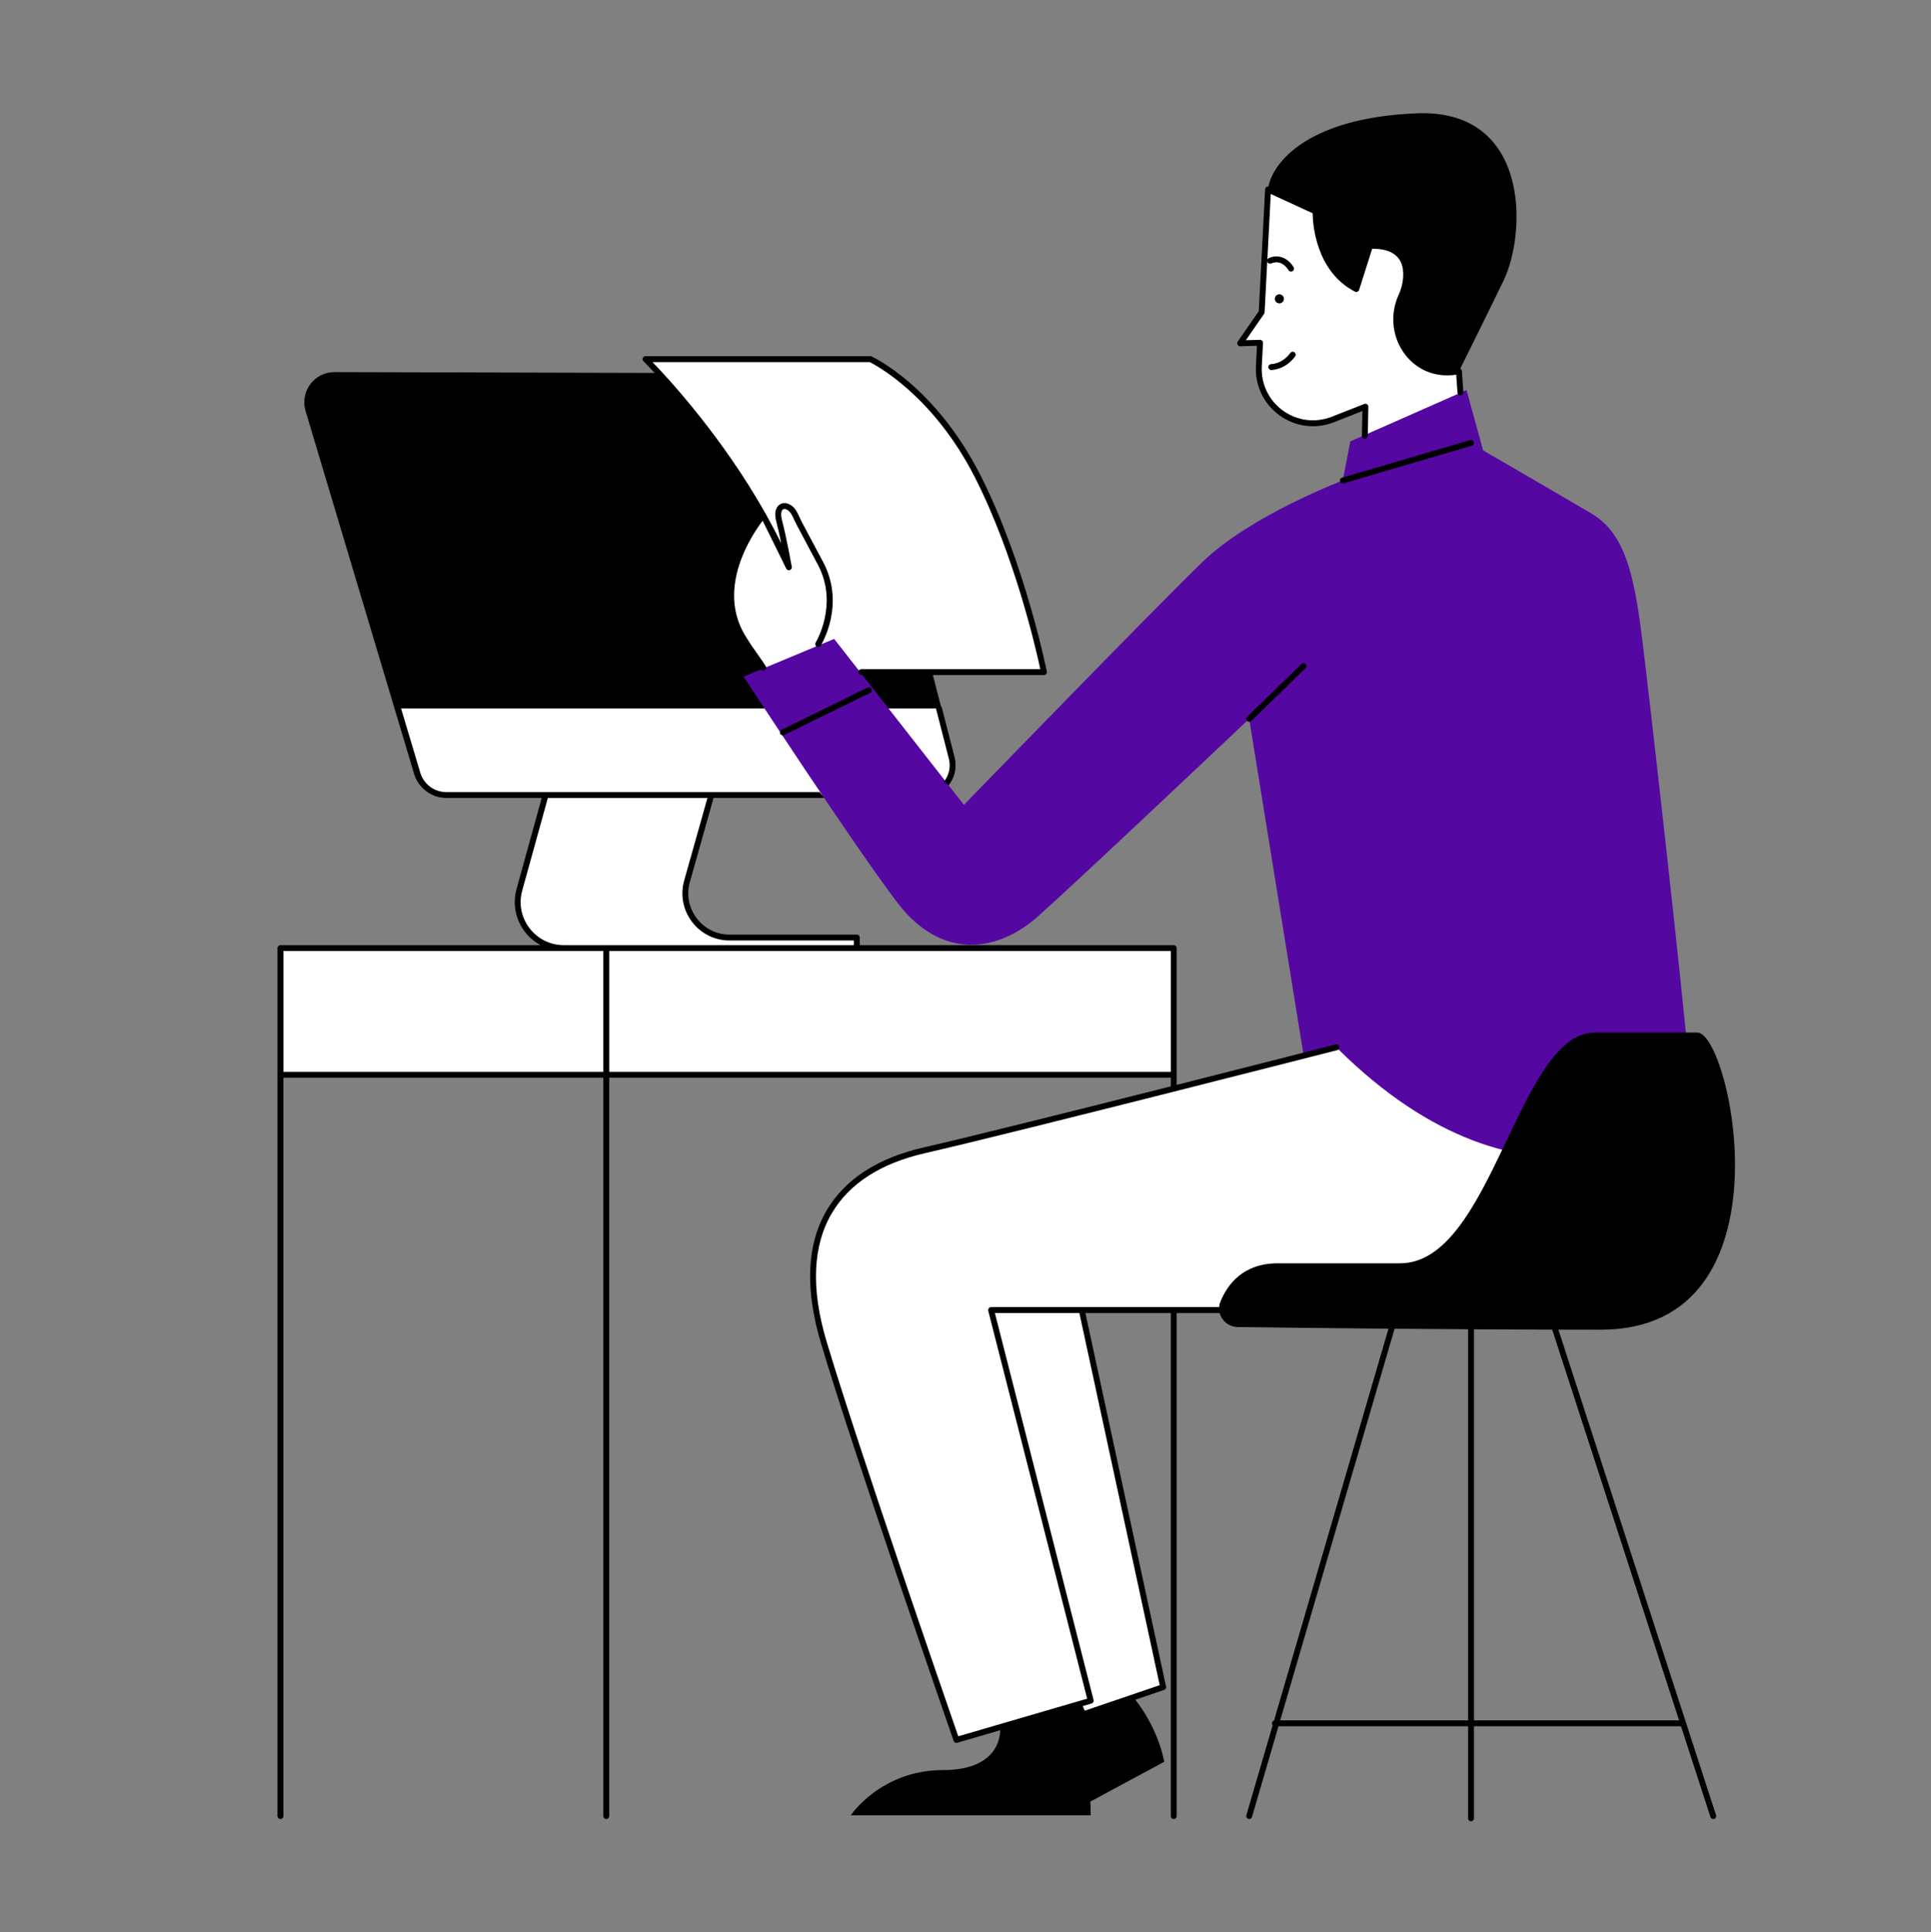 <?xml version="1.0" encoding="UTF-8"?><svg xmlns="http://www.w3.org/2000/svg" xmlns:xlink="http://www.w3.org/1999/xlink" contentScriptType="text/ecmascript" width="224.88" zoomAndPan="magnify" contentStyleType="text/css" viewBox="0 0 224.88 225" height="225" preserveAspectRatio="xMidYMid meet" version="1.0"><rect x="0" y="0" width="224.88" height="225" fill="#808080" stroke="none"/><defs><clipPath id="clip-0"><path d="M 32.098 22 L 196 22 L 196 203 L 32.098 203 Z M 32.098 22 " clip-rule="nonzero"/></clipPath><clipPath id="clip-1"><path d="M 32.316 21.379 L 200 21.379 L 200 212.043 L 32.316 212.043 Z M 32.316 21.379 " clip-rule="nonzero"/></clipPath><clipPath id="clip-2"><path d="M 141.855 34.086 L 202.055 34.086 L 202.055 155 L 141.855 155 Z M 141.855 34.086 " clip-rule="nonzero"/></clipPath></defs><path fill="rgb(0%, 0%, 0%)" d="M 164.988 13.195 C 151.805 13.723 147.938 19.34 147.672 22.066 C 147.41 24.785 156.902 44.016 156.902 44.016 L 169.906 43.227 C 169.906 43.227 172.367 38.309 175.094 32.688 C 177.816 27.07 178.168 12.668 164.988 13.195 Z M 111.129 88.27 L 100.281 46.121 C 99.883 44.574 98.488 43.488 96.883 43.48 L 38.965 43.328 C 36.602 43.32 34.906 45.59 35.582 47.852 L 48.238 90.156 C 48.684 91.645 50.051 92.664 51.609 92.664 L 107.719 92.664 C 110.02 92.664 111.699 90.496 111.129 88.27 Z M 135.59 205.148 L 126.977 209.785 C 127.004 210.328 127.023 210.863 127.023 211.383 L 99.078 211.383 C 99.078 211.383 102.594 206.117 109.801 206.117 C 117.004 206.117 116.477 201.199 116.477 201.199 L 125.406 198.301 C 125.406 198.301 125.758 198.746 125.918 199.426 L 131.77 197.379 C 131.77 197.379 134.668 200.539 135.59 205.148 " fill-opacity="1" fill-rule="nonzero"/><g clip-path="url(#clip-0)"><path fill="rgb(100%, 100%, 100%)" d="M 136.691 110.402 L 99.781 110.402 L 99.781 109.172 L 84.969 109.172 C 81.551 109.172 79.082 105.91 80.008 102.625 L 82.84 92.574 L 107.457 92.574 C 109.73 92.574 111.398 90.43 110.828 88.23 L 109.355 82.5 L 46.352 82.5 L 48.621 90.094 C 49.062 91.566 50.418 92.574 51.957 92.574 L 63.461 92.574 L 60.477 103.641 C 59.559 107.047 62.129 110.402 65.664 110.402 L 32.66 110.402 L 32.66 125.156 L 136.691 125.156 Z M 195.039 125.855 L 159.012 120.941 C 159.012 120.941 117.707 131.652 107.691 133.934 C 97.672 136.219 92.047 143.242 95.914 156.238 C 99.781 169.234 111.379 202.605 111.379 202.605 L 125.531 198.473 L 126.035 199.625 L 135.457 196.457 L 126.184 152.551 C 131.566 152.551 139.543 152.551 151.277 152.551 C 182.562 152.551 195.305 156.941 195.039 125.855 Z M 91.855 65.973 C 90.992 63.992 90.027 62.086 89.016 60.262 L 91.871 66.059 C 91.871 66.059 91.863 66.023 91.855 65.973 Z M 75.176 41.82 L 101.363 41.82 C 101.363 41.82 108.613 45.152 113.844 55.43 C 119.113 65.793 121.574 78.262 121.574 78.262 L 95.473 78.262 C 95.398 77.719 95.305 77.18 95.207 76.641 L 91.168 81.512 C 91.168 81.512 90.641 80.984 86.512 74.223 C 82.445 67.57 88.676 60.242 88.875 60.008 C 82.875 49.332 75.176 41.82 75.176 41.82 Z M 146.746 39.914 L 144.422 39.977 L 146.93 36.355 L 147.672 22.066 L 153.211 24.609 C 153.211 24.609 153.035 31.109 157.957 33.656 L 159.539 28.648 C 159.539 28.648 163.93 28.121 163.758 32.164 C 163.719 33.027 163.504 33.805 163.188 34.492 C 161.246 38.719 164.285 43.66 168.934 43.352 C 169.254 43.332 169.578 43.289 169.906 43.227 L 170.348 49.551 L 158.922 51.832 L 159.012 47.352 L 155.23 48.844 C 150.953 50.531 146.363 47.234 146.602 42.645 L 146.746 39.914 " fill-opacity="1" fill-rule="nonzero"/></g><path fill="rgb(33.33%, 2.75%, 63.53%)" d="M 151.805 122.824 L 145.477 83.707 C 145.477 83.707 125.617 102.5 120.871 106.715 C 116.125 110.93 109.621 111.809 104.527 105.133 C 99.43 98.457 86.598 78.789 86.598 78.789 L 97.145 74.398 L 112.258 93.719 C 112.258 93.719 134.406 70.887 140.031 65.441 C 145.652 60 156.375 55.957 156.375 55.957 L 157.254 51.395 L 170.789 45.422 L 172.719 52.445 C 172.719 52.445 181.508 57.539 185.375 59.82 C 189.242 62.105 190.297 67.023 191.176 73.871 C 192.055 80.723 196.27 118.129 196.797 125.328 C 197.324 132.531 177.641 143.77 155.848 122.168 L 151.805 122.824 " fill-opacity="1" fill-rule="nonzero"/><g clip-path="url(#clip-1)"><path fill="rgb(0%, 0%, 0%)" d="M 88.461 59.973 C 87.465 61.227 82.387 68.125 86.219 74.402 C 86.801 75.352 87.305 76.066 87.75 76.699 C 88.059 77.133 88.34 77.527 88.59 77.926 C 88.656 78.027 88.766 78.086 88.879 78.086 C 88.941 78.086 89.004 78.07 89.062 78.035 C 89.223 77.934 89.273 77.723 89.172 77.562 C 88.914 77.152 88.629 76.75 88.312 76.301 C 87.871 75.68 87.371 74.973 86.805 74.047 C 83.391 68.461 87.57 62.266 88.816 60.633 L 91.562 66.207 C 91.641 66.363 91.816 66.438 91.977 66.383 C 92.141 66.328 92.238 66.164 92.211 65.996 C 92.203 65.961 91.586 62.535 91.059 60.527 C 90.867 59.785 91.016 59.367 91.242 59.285 C 91.516 59.191 91.98 59.457 92.266 60.055 C 92.688 60.957 92.77 61.109 93.305 62.102 C 93.664 62.773 94.234 63.836 95.258 65.777 C 97.684 70.371 95.02 74.777 94.992 74.82 C 94.891 74.984 94.941 75.191 95.102 75.293 C 95.262 75.395 95.473 75.344 95.574 75.184 C 95.691 74.988 98.477 70.406 95.867 65.457 C 94.84 63.512 94.27 62.449 93.906 61.777 C 93.371 60.777 93.301 60.648 92.887 59.766 C 92.41 58.754 91.578 58.434 91.012 58.641 C 90.504 58.824 90.074 59.465 90.398 60.699 C 90.594 61.445 90.801 62.387 90.984 63.277 C 90.445 62.18 89.879 61.105 89.297 60.062 L 89.191 59.848 C 89.18 59.824 89.16 59.812 89.148 59.793 C 84.129 50.891 77.898 44.137 75.992 42.164 L 101.285 42.164 C 102.012 42.527 108.68 46.043 113.535 55.586 C 118.191 64.742 120.676 75.688 121.152 77.922 L 100.312 77.922 C 100.121 77.922 99.969 78.074 99.969 78.262 C 99.969 78.453 100.121 78.605 100.312 78.605 L 121.574 78.605 C 121.676 78.605 121.773 78.559 121.84 78.48 C 121.906 78.402 121.93 78.297 121.91 78.199 C 121.887 78.074 119.379 65.562 114.148 55.277 C 108.922 45.012 101.809 41.648 101.504 41.508 C 101.461 41.488 101.414 41.48 101.363 41.48 L 75.176 41.48 C 75.035 41.48 74.91 41.562 74.855 41.691 C 74.805 41.82 74.836 41.969 74.934 42.066 C 75.02 42.148 82.562 49.562 88.461 59.973 Z M 110.48 91.438 C 111.211 90.5 111.461 89.297 111.16 88.145 L 109.688 82.414 C 109.641 82.23 109.457 82.121 109.27 82.168 C 109.086 82.215 108.977 82.402 109.023 82.586 L 110.496 88.316 C 110.742 89.262 110.539 90.246 109.938 91.02 Z M 195.543 200.328 L 180.117 152.828 C 180.074 152.691 180.117 152.551 180.219 152.461 C 175.547 153.219 169.715 153.156 162.605 153.031 C 162.754 153.102 162.836 153.266 162.789 153.426 L 149.09 200.328 L 170.973 200.328 L 170.973 154.305 C 170.973 154.117 171.125 153.965 171.312 153.965 C 171.504 153.965 171.656 154.117 171.656 154.305 L 171.656 200.328 Z M 125.703 152.895 L 115.863 152.895 L 127.355 197.953 C 127.402 198.133 127.297 198.312 127.121 198.363 L 126.094 198.664 L 126.332 199.199 L 135.059 196.23 Z M 70.949 110.754 L 70.949 124.812 L 136.348 124.812 L 136.348 110.742 L 70.945 110.742 C 70.945 110.746 70.949 110.75 70.949 110.754 Z M 70.262 124.812 L 70.262 110.754 C 70.262 110.75 70.266 110.746 70.266 110.742 L 33.004 110.742 L 33.004 124.812 Z M 65.664 110.059 L 99.438 110.059 L 99.438 109.516 L 84.969 109.516 C 83.23 109.516 81.637 108.723 80.586 107.34 C 79.539 105.953 79.207 104.203 79.676 102.535 L 82.387 92.918 L 63.801 92.918 L 60.809 103.73 C 60.398 105.25 60.711 106.84 61.672 108.09 C 62.633 109.34 64.086 110.059 65.664 110.059 Z M 199.629 211.797 C 199.594 211.809 199.559 211.816 199.523 211.816 C 199.379 211.816 199.242 211.723 199.195 211.578 L 195.766 201.012 L 171.656 201.012 L 171.656 211.734 C 171.656 211.926 171.504 212.078 171.312 212.078 C 171.125 212.078 170.973 211.926 170.973 211.734 L 170.973 201.012 L 148.891 201.012 L 145.805 211.566 C 145.762 211.719 145.625 211.816 145.477 211.816 C 145.445 211.816 145.414 211.809 145.383 211.801 C 145.199 211.746 145.094 211.559 145.148 211.375 L 148.211 200.895 C 148.156 200.836 148.121 200.758 148.121 200.672 C 148.121 200.516 148.227 200.391 148.371 200.348 L 162.133 153.238 C 162.16 153.137 162.23 153.066 162.316 153.023 C 162.074 153.02 161.836 153.016 161.59 153.012 C 158.336 152.953 154.969 152.895 151.277 152.895 L 137.031 152.895 L 137.031 211.473 C 137.031 211.66 136.879 211.816 136.691 211.816 C 136.5 211.816 136.348 211.66 136.348 211.473 L 136.348 152.895 L 126.406 152.895 L 135.793 196.383 C 135.832 196.555 135.734 196.727 135.57 196.781 L 126.258 199.953 C 126.223 199.965 126.184 199.969 126.148 199.969 C 126.016 199.969 125.891 199.895 125.832 199.766 L 125.434 198.859 L 111.477 202.934 C 111.445 202.941 111.414 202.945 111.379 202.945 C 111.238 202.945 111.105 202.855 111.059 202.715 C 110.941 202.383 99.41 169.191 95.586 156.336 C 93.727 150.082 93.953 144.91 96.258 140.965 C 98.398 137.309 102.219 134.832 107.613 133.602 C 112.746 132.43 125.352 129.277 136.348 126.5 L 136.348 125.496 L 70.949 125.496 L 70.949 211.473 C 70.949 211.66 70.793 211.816 70.605 211.816 C 70.418 211.816 70.262 211.66 70.262 211.473 L 70.262 125.496 L 33.004 125.496 L 33.004 211.473 C 33.004 211.66 32.848 211.816 32.66 211.816 C 32.473 211.816 32.316 211.66 32.316 211.473 L 32.316 110.402 C 32.316 110.211 32.473 110.059 32.66 110.059 L 62.957 110.059 C 62.258 109.684 61.633 109.16 61.129 108.508 C 60.039 107.086 59.68 105.277 60.148 103.551 L 63.086 92.918 L 51.957 92.918 C 50.281 92.918 48.773 91.797 48.293 90.191 L 46.023 82.598 C 45.969 82.418 46.07 82.227 46.254 82.172 C 46.434 82.117 46.625 82.223 46.68 82.402 L 48.949 89.996 C 49.344 91.312 50.582 92.234 51.957 92.234 L 95.457 92.234 L 95.969 92.918 L 83.098 92.918 L 80.336 102.719 C 79.926 104.18 80.215 105.715 81.133 106.926 C 82.051 108.137 83.449 108.828 84.969 108.828 L 99.781 108.828 C 99.969 108.828 100.125 108.984 100.125 109.172 L 100.125 110.059 L 136.691 110.059 C 136.879 110.059 137.031 110.211 137.031 110.402 L 137.031 126.328 C 146.945 123.82 155.379 121.664 155.555 121.617 C 155.742 121.57 155.926 121.684 155.973 121.867 C 156.02 122.051 155.91 122.234 155.727 122.285 C 155.348 122.383 117.672 132.012 107.766 134.27 C 102.562 135.453 98.891 137.824 96.852 141.309 C 94.645 145.086 94.438 150.078 96.242 156.141 C 99.867 168.316 110.418 198.781 111.598 202.184 L 126.609 197.801 L 115.09 152.637 C 115.066 152.535 115.086 152.426 115.152 152.34 C 115.219 152.258 115.316 152.207 115.422 152.207 L 151.277 152.207 C 154.977 152.207 158.344 152.27 161.602 152.324 C 175.242 152.57 184.254 152.73 189.352 147.684 C 193.145 143.93 194.793 137.199 194.699 125.859 C 194.695 125.672 194.848 125.516 195.039 125.512 C 195.039 125.512 195.039 125.512 195.043 125.512 C 195.23 125.512 195.383 125.664 195.383 125.855 C 195.484 137.395 193.77 144.277 189.836 148.172 C 187.508 150.477 184.438 151.738 180.562 152.406 C 180.656 152.445 180.734 152.516 180.77 152.617 L 199.848 211.367 C 199.906 211.547 199.809 211.738 199.629 211.797 Z M 101.035 80.062 L 91.016 84.98 C 90.848 85.062 90.777 85.27 90.859 85.438 C 90.922 85.559 91.043 85.629 91.168 85.629 C 91.219 85.629 91.27 85.621 91.32 85.594 L 101.336 80.68 C 101.508 80.594 101.578 80.391 101.496 80.219 C 101.414 80.051 101.207 79.98 101.035 80.062 Z M 156.047 56.055 C 156.09 56.203 156.227 56.301 156.375 56.301 C 156.406 56.301 156.441 56.297 156.473 56.289 L 171.41 51.898 C 171.59 51.844 171.695 51.652 171.645 51.473 C 171.59 51.289 171.398 51.184 171.215 51.242 L 156.277 55.629 C 156.098 55.684 155.992 55.875 156.047 56.055 Z M 144.434 40.32 L 146.383 40.266 L 146.262 42.625 C 146.141 44.898 147.176 47.047 149.023 48.375 C 150.867 49.703 153.238 50 155.355 49.164 L 158.66 47.863 L 158.602 50.754 C 158.598 50.945 158.746 51.102 158.938 51.105 C 158.941 51.105 158.941 51.105 158.945 51.105 C 159.129 51.105 159.281 50.957 159.289 50.77 L 159.355 47.359 C 159.355 47.246 159.301 47.137 159.207 47.074 C 159.113 47.008 158.992 46.992 158.887 47.035 L 155.105 48.523 C 153.207 49.273 151.082 49.012 149.422 47.82 C 147.766 46.629 146.84 44.699 146.945 42.66 L 147.086 39.93 C 147.094 39.836 147.055 39.742 146.988 39.672 C 146.922 39.605 146.816 39.566 146.734 39.57 L 145.09 39.613 L 147.211 36.551 C 147.25 36.496 147.27 36.438 147.273 36.371 L 147.582 30.422 C 147.59 30.457 147.594 30.488 147.609 30.52 C 147.699 30.688 147.91 30.754 148.074 30.664 C 148.121 30.645 149.191 30.102 150.066 31.469 C 150.133 31.57 150.242 31.625 150.355 31.625 C 150.418 31.625 150.48 31.609 150.539 31.574 C 150.699 31.473 150.746 31.258 150.645 31.098 C 149.676 29.586 148.332 29.758 147.758 30.059 C 147.676 30.102 147.617 30.172 147.594 30.254 L 147.992 22.586 L 152.867 24.832 C 152.883 26.043 153.215 31.586 157.797 33.961 C 157.887 34.004 157.992 34.012 158.086 33.973 C 158.18 33.934 158.254 33.855 158.281 33.758 L 159.797 28.977 C 160.332 28.953 161.734 28.98 162.617 29.805 C 163.191 30.336 163.457 31.125 163.414 32.148 C 163.379 32.902 163.199 33.645 162.875 34.348 C 161.883 36.516 162.098 39.066 163.438 41.012 C 164.715 42.863 166.73 43.84 168.957 43.695 C 169.168 43.68 169.379 43.66 169.59 43.629 L 169.738 45.727 C 169.75 45.914 169.914 46.047 170.102 46.043 C 170.293 46.031 170.434 45.867 170.422 45.68 L 170.25 43.203 C 170.242 43.105 170.195 43.016 170.117 42.957 C 170.039 42.895 169.941 42.871 169.84 42.891 C 169.535 42.949 169.223 42.992 168.91 43.012 C 166.934 43.145 165.137 42.27 164 40.621 C 162.797 38.875 162.605 36.582 163.5 34.633 C 163.859 33.848 164.062 33.02 164.098 32.176 C 164.152 30.941 163.809 29.977 163.082 29.301 C 161.738 28.059 159.59 28.301 159.496 28.309 C 159.363 28.324 159.254 28.418 159.211 28.547 L 157.754 33.152 C 153.449 30.609 153.551 24.68 153.555 24.617 C 153.555 24.484 153.48 24.355 153.355 24.297 L 147.816 21.754 C 147.715 21.707 147.594 21.711 147.496 21.77 C 147.398 21.828 147.34 21.934 147.332 22.047 L 146.594 36.242 L 144.141 39.781 C 144.066 39.891 144.059 40.027 144.121 40.141 C 144.184 40.254 144.297 40.32 144.434 40.32 Z M 150.273 41.094 C 149.348 42.371 148.102 42.398 148.047 42.398 C 147.859 42.402 147.707 42.555 147.707 42.742 C 147.707 42.934 147.859 43.086 148.047 43.086 C 148.113 43.086 149.688 43.066 150.832 41.496 C 150.941 41.344 150.906 41.129 150.754 41.02 C 150.602 40.906 150.387 40.938 150.273 41.094 Z M 152.051 77.32 C 152.184 77.457 152.18 77.672 152.043 77.805 L 145.719 83.953 C 145.648 84.02 145.566 84.051 145.477 84.051 C 145.387 84.051 145.297 84.016 145.23 83.945 C 145.102 83.809 145.102 83.594 145.238 83.461 L 151.566 77.316 C 151.703 77.184 151.918 77.188 152.051 77.32 " fill-opacity="1" fill-rule="nonzero"/></g><g clip-path="url(#clip-2)"><path fill="rgb(0%, 0%, 0%)" d="M 148.992 35.324 C 149.285 35.324 149.52 35.09 149.52 34.797 C 149.52 34.504 149.285 34.27 148.992 34.27 C 148.699 34.27 148.465 34.504 148.465 34.797 C 148.465 35.09 148.699 35.324 148.992 35.324 Z M 186.43 154.836 C 168.461 154.836 150.715 154.613 144.125 154.523 C 142.617 154.5 141.562 152.977 142.129 151.578 C 142.965 149.516 144.801 147.105 148.816 147.105 C 155.848 147.105 157.781 147.105 163.055 147.105 C 173.773 147.105 176.762 120.238 185.727 120.238 C 189.418 120.238 193.812 120.238 197.68 120.238 C 201.543 120.238 209.102 154.836 186.43 154.836 " fill-opacity="1" fill-rule="nonzero"/></g></svg>